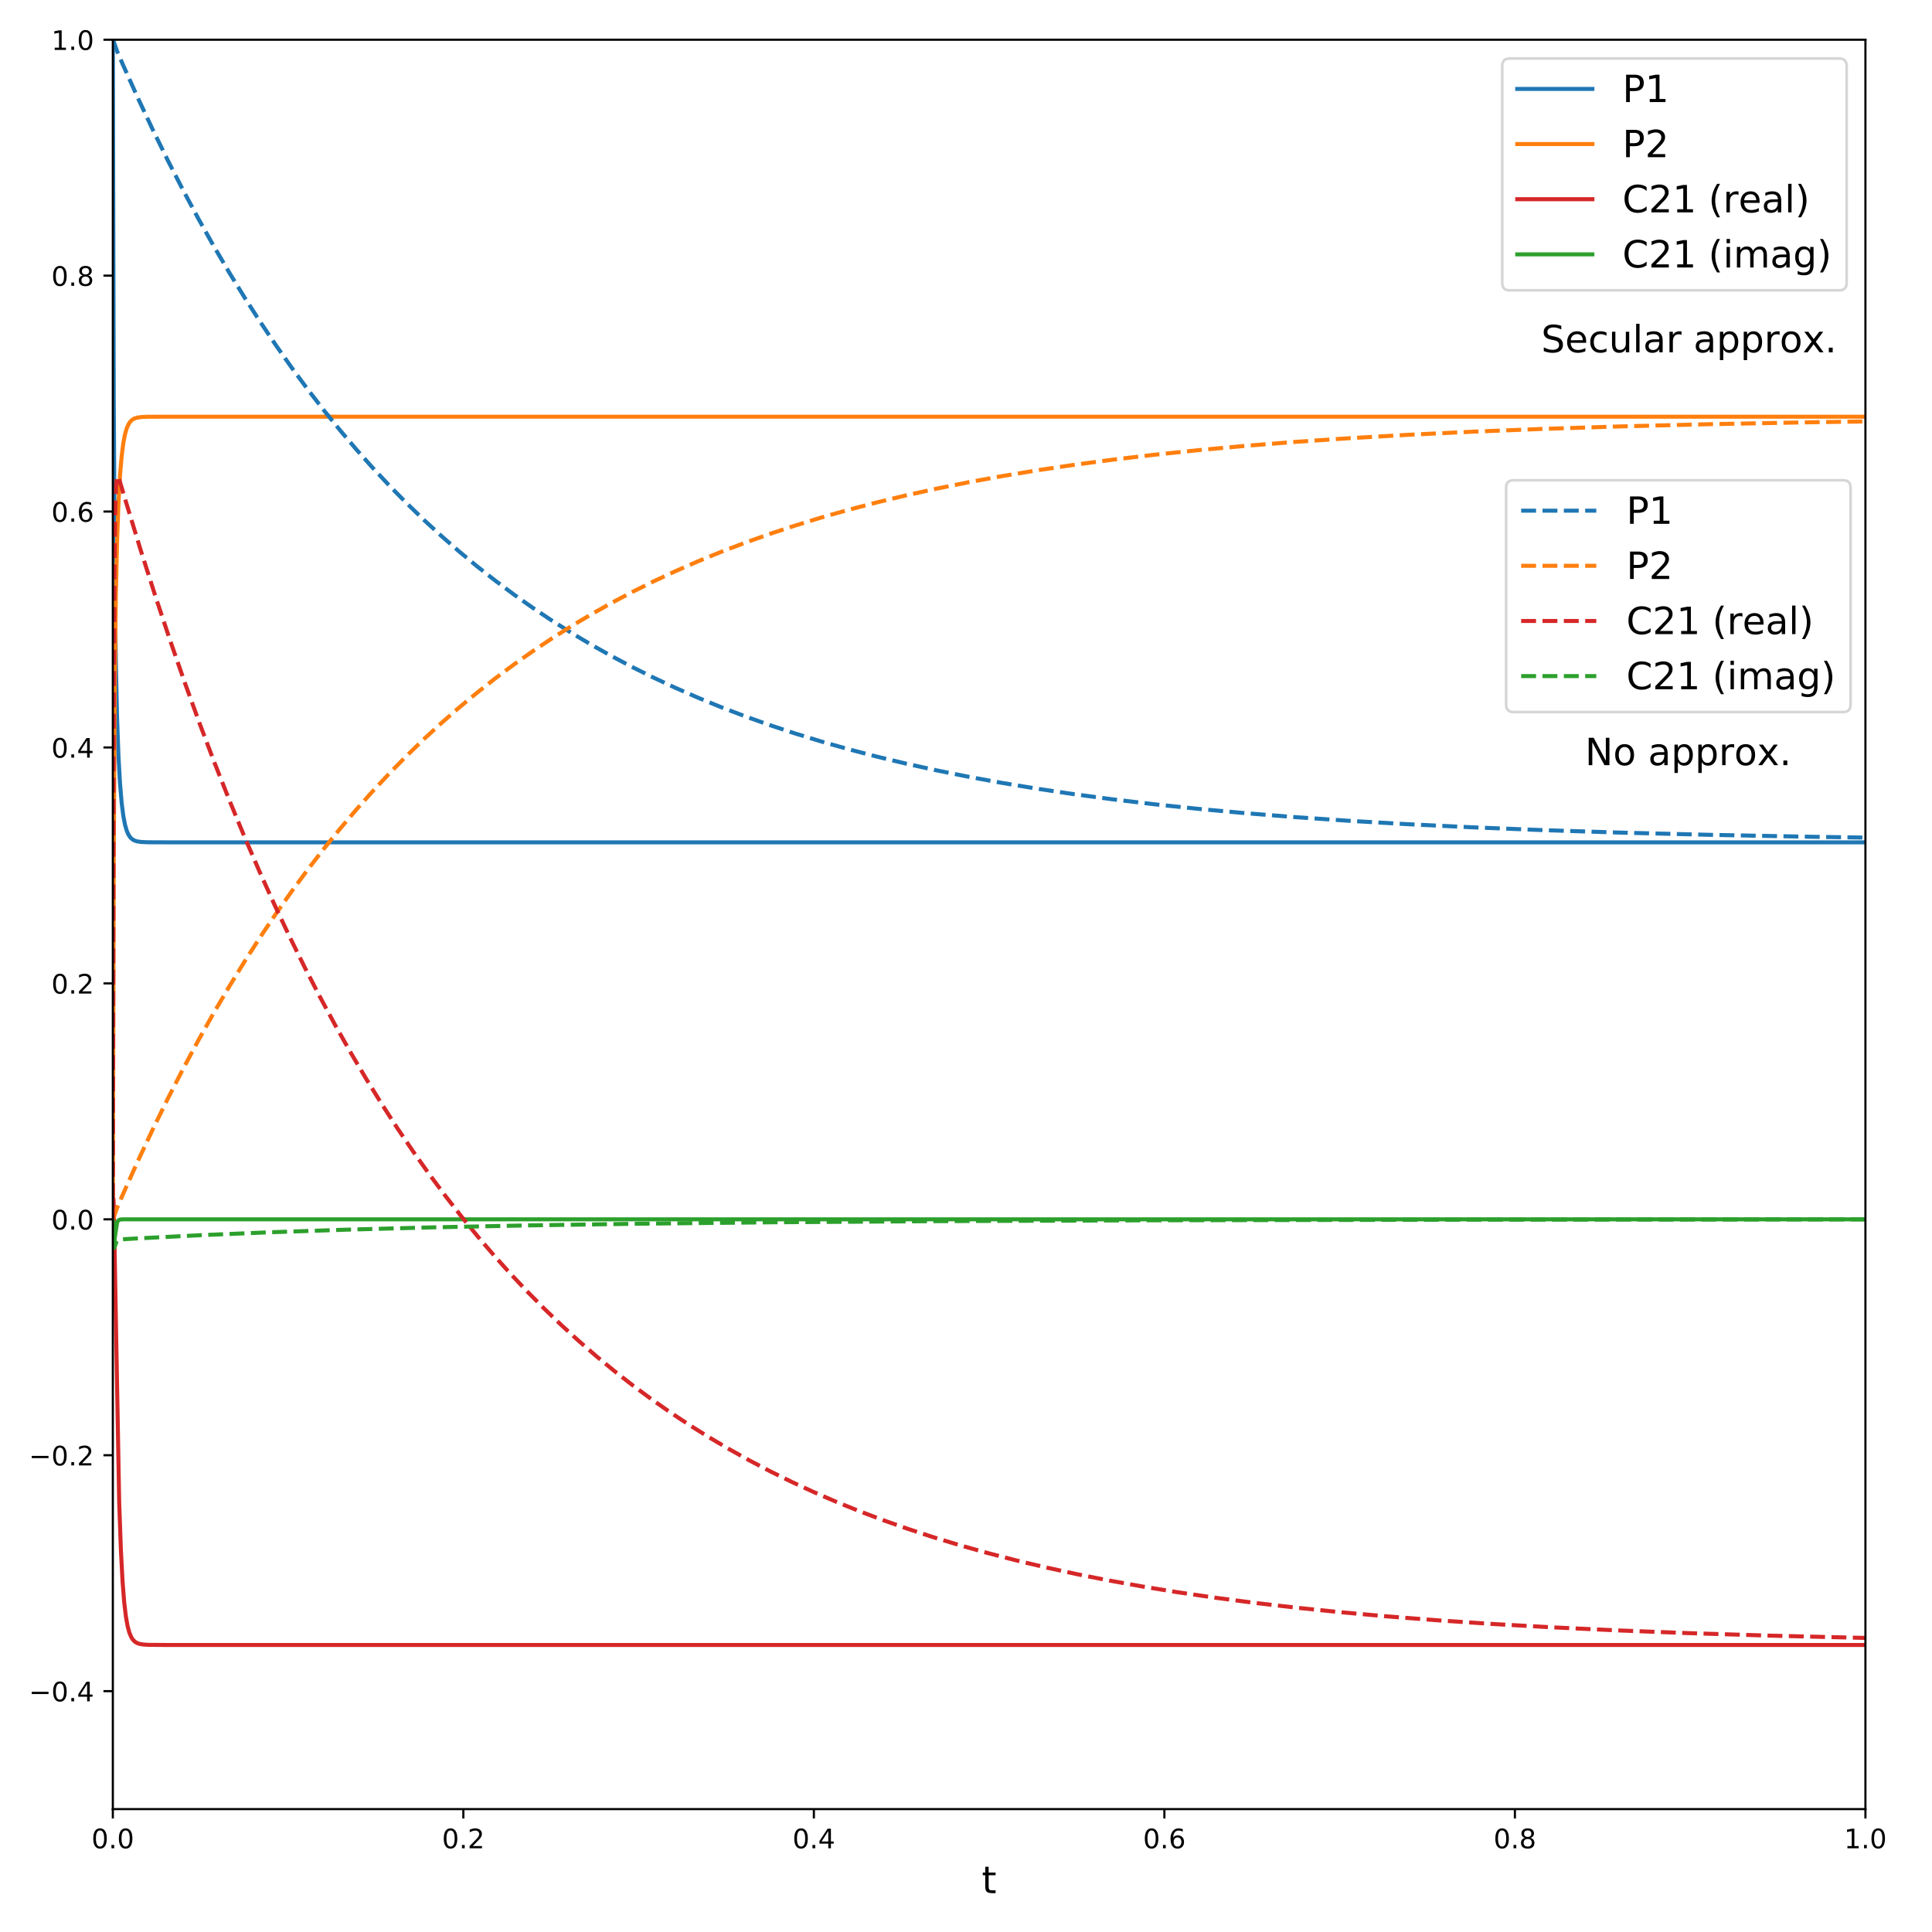 <?xml version="1.0" encoding="utf-8" standalone="no"?>
<!DOCTYPE svg PUBLIC "-//W3C//DTD SVG 1.1//EN"
  "http://www.w3.org/Graphics/SVG/1.1/DTD/svg11.dtd">
<!-- Created with matplotlib (https://matplotlib.org/) -->
<svg height="720pt" version="1.1" viewBox="0 0 720 720" width="720pt" xmlns="http://www.w3.org/2000/svg" xmlns:xlink="http://www.w3.org/1999/xlink">
 <defs>
  <style type="text/css">
*{stroke-linecap:butt;stroke-linejoin:round;}
  </style>
 </defs>
 <g id="figure_1">
  <g id="patch_1">
   <path d="M 0 720 
L 720 720 
L 720 0 
L 0 0 
z
" style="fill:#ffffff;"/>
  </g>
  <g id="axes_1">
   <g id="patch_2">
    <path d="M 42.05 674.2 
L 695.19 674.2 
L 695.19 14.8 
L 42.05 14.8 
z
" style="fill:#ffffff;"/>
   </g>
   <g id="matplotlib.axis_1">
    <g id="xtick_1">
     <g id="line2d_1">
      <defs>
       <path d="M 0 0 
L 0 3.5 
" id="m3b9a726910" style="stroke:#000000;stroke-width:0.8;"/>
      </defs>
      <g>
       <use style="stroke:#000000;stroke-width:0.8;" x="42.05" xlink:href="#m3b9a726910" y="674.2"/>
      </g>
     </g>
     <g id="text_1">
      <!-- 0.0 -->
      <defs>
       <path d="M 31.781 66.406 
Q 24.172 66.406 20.328 58.906 
Q 16.5 51.422 16.5 36.375 
Q 16.5 21.391 20.328 13.891 
Q 24.172 6.391 31.781 6.391 
Q 39.453 6.391 43.281 13.891 
Q 47.125 21.391 47.125 36.375 
Q 47.125 51.422 43.281 58.906 
Q 39.453 66.406 31.781 66.406 
z
M 31.781 74.219 
Q 44.047 74.219 50.516 64.516 
Q 56.984 54.828 56.984 36.375 
Q 56.984 17.969 50.516 8.266 
Q 44.047 -1.422 31.781 -1.422 
Q 19.531 -1.422 13.062 8.266 
Q 6.594 17.969 6.594 36.375 
Q 6.594 54.828 13.062 64.516 
Q 19.531 74.219 31.781 74.219 
z
" id="DejaVuSans-48"/>
       <path d="M 10.688 12.406 
L 21 12.406 
L 21 0 
L 10.688 0 
z
" id="DejaVuSans-46"/>
      </defs>
      <g transform="translate(34.098 688.798)scale(0.1 -0.1)">
       <use xlink:href="#DejaVuSans-48"/>
       <use x="63.623" xlink:href="#DejaVuSans-46"/>
       <use x="95.41" xlink:href="#DejaVuSans-48"/>
      </g>
     </g>
    </g>
    <g id="xtick_2">
     <g id="line2d_2">
      <g>
       <use style="stroke:#000000;stroke-width:0.8;" x="172.678" xlink:href="#m3b9a726910" y="674.2"/>
      </g>
     </g>
     <g id="text_2">
      <!-- 0.2 -->
      <defs>
       <path d="M 19.188 8.297 
L 53.609 8.297 
L 53.609 0 
L 7.328 0 
L 7.328 8.297 
Q 12.938 14.109 22.625 23.891 
Q 32.328 33.688 34.812 36.531 
Q 39.547 41.844 41.422 45.531 
Q 43.312 49.219 43.312 52.781 
Q 43.312 58.594 39.234 62.25 
Q 35.156 65.922 28.609 65.922 
Q 23.969 65.922 18.812 64.312 
Q 13.672 62.703 7.812 59.422 
L 7.812 69.391 
Q 13.766 71.781 18.938 73 
Q 24.125 74.219 28.422 74.219 
Q 39.75 74.219 46.484 68.547 
Q 53.219 62.891 53.219 53.422 
Q 53.219 48.922 51.531 44.891 
Q 49.859 40.875 45.406 35.406 
Q 44.188 33.984 37.641 27.219 
Q 31.109 20.453 19.188 8.297 
z
" id="DejaVuSans-50"/>
      </defs>
      <g transform="translate(164.726 688.798)scale(0.1 -0.1)">
       <use xlink:href="#DejaVuSans-48"/>
       <use x="63.623" xlink:href="#DejaVuSans-46"/>
       <use x="95.41" xlink:href="#DejaVuSans-50"/>
      </g>
     </g>
    </g>
    <g id="xtick_3">
     <g id="line2d_3">
      <g>
       <use style="stroke:#000000;stroke-width:0.8;" x="303.306" xlink:href="#m3b9a726910" y="674.2"/>
      </g>
     </g>
     <g id="text_3">
      <!-- 0.4 -->
      <defs>
       <path d="M 37.797 64.312 
L 12.891 25.391 
L 37.797 25.391 
z
M 35.203 72.906 
L 47.609 72.906 
L 47.609 25.391 
L 58.016 25.391 
L 58.016 17.188 
L 47.609 17.188 
L 47.609 0 
L 37.797 0 
L 37.797 17.188 
L 4.891 17.188 
L 4.891 26.703 
z
" id="DejaVuSans-52"/>
      </defs>
      <g transform="translate(295.354 688.798)scale(0.1 -0.1)">
       <use xlink:href="#DejaVuSans-48"/>
       <use x="63.623" xlink:href="#DejaVuSans-46"/>
       <use x="95.41" xlink:href="#DejaVuSans-52"/>
      </g>
     </g>
    </g>
    <g id="xtick_4">
     <g id="line2d_4">
      <g>
       <use style="stroke:#000000;stroke-width:0.8;" x="433.934" xlink:href="#m3b9a726910" y="674.2"/>
      </g>
     </g>
     <g id="text_4">
      <!-- 0.6 -->
      <defs>
       <path d="M 33.016 40.375 
Q 26.375 40.375 22.484 35.828 
Q 18.609 31.297 18.609 23.391 
Q 18.609 15.531 22.484 10.953 
Q 26.375 6.391 33.016 6.391 
Q 39.656 6.391 43.531 10.953 
Q 47.406 15.531 47.406 23.391 
Q 47.406 31.297 43.531 35.828 
Q 39.656 40.375 33.016 40.375 
z
M 52.594 71.297 
L 52.594 62.312 
Q 48.875 64.062 45.094 64.984 
Q 41.312 65.922 37.594 65.922 
Q 27.828 65.922 22.672 59.328 
Q 17.531 52.734 16.797 39.406 
Q 19.672 43.656 24.016 45.922 
Q 28.375 48.188 33.594 48.188 
Q 44.578 48.188 50.953 41.516 
Q 57.328 34.859 57.328 23.391 
Q 57.328 12.156 50.688 5.359 
Q 44.047 -1.422 33.016 -1.422 
Q 20.359 -1.422 13.672 8.266 
Q 6.984 17.969 6.984 36.375 
Q 6.984 53.656 15.188 63.938 
Q 23.391 74.219 37.203 74.219 
Q 40.922 74.219 44.703 73.484 
Q 48.484 72.75 52.594 71.297 
z
" id="DejaVuSans-54"/>
      </defs>
      <g transform="translate(425.982 688.798)scale(0.1 -0.1)">
       <use xlink:href="#DejaVuSans-48"/>
       <use x="63.623" xlink:href="#DejaVuSans-46"/>
       <use x="95.41" xlink:href="#DejaVuSans-54"/>
      </g>
     </g>
    </g>
    <g id="xtick_5">
     <g id="line2d_5">
      <g>
       <use style="stroke:#000000;stroke-width:0.8;" x="564.562" xlink:href="#m3b9a726910" y="674.2"/>
      </g>
     </g>
     <g id="text_5">
      <!-- 0.8 -->
      <defs>
       <path d="M 31.781 34.625 
Q 24.75 34.625 20.719 30.859 
Q 16.703 27.094 16.703 20.516 
Q 16.703 13.922 20.719 10.156 
Q 24.75 6.391 31.781 6.391 
Q 38.812 6.391 42.859 10.172 
Q 46.922 13.969 46.922 20.516 
Q 46.922 27.094 42.891 30.859 
Q 38.875 34.625 31.781 34.625 
z
M 21.922 38.812 
Q 15.578 40.375 12.031 44.719 
Q 8.5 49.078 8.5 55.328 
Q 8.5 64.062 14.719 69.141 
Q 20.953 74.219 31.781 74.219 
Q 42.672 74.219 48.875 69.141 
Q 55.078 64.062 55.078 55.328 
Q 55.078 49.078 51.531 44.719 
Q 48 40.375 41.703 38.812 
Q 48.828 37.156 52.797 32.312 
Q 56.781 27.484 56.781 20.516 
Q 56.781 9.906 50.312 4.234 
Q 43.844 -1.422 31.781 -1.422 
Q 19.734 -1.422 13.25 4.234 
Q 6.781 9.906 6.781 20.516 
Q 6.781 27.484 10.781 32.312 
Q 14.797 37.156 21.922 38.812 
z
M 18.312 54.391 
Q 18.312 48.734 21.844 45.562 
Q 25.391 42.391 31.781 42.391 
Q 38.141 42.391 41.719 45.562 
Q 45.312 48.734 45.312 54.391 
Q 45.312 60.062 41.719 63.234 
Q 38.141 66.406 31.781 66.406 
Q 25.391 66.406 21.844 63.234 
Q 18.312 60.062 18.312 54.391 
z
" id="DejaVuSans-56"/>
      </defs>
      <g transform="translate(556.61 688.798)scale(0.1 -0.1)">
       <use xlink:href="#DejaVuSans-48"/>
       <use x="63.623" xlink:href="#DejaVuSans-46"/>
       <use x="95.41" xlink:href="#DejaVuSans-56"/>
      </g>
     </g>
    </g>
    <g id="xtick_6">
     <g id="line2d_6">
      <g>
       <use style="stroke:#000000;stroke-width:0.8;" x="695.19" xlink:href="#m3b9a726910" y="674.2"/>
      </g>
     </g>
     <g id="text_6">
      <!-- 1.0 -->
      <defs>
       <path d="M 12.406 8.297 
L 28.516 8.297 
L 28.516 63.922 
L 10.984 60.406 
L 10.984 69.391 
L 28.422 72.906 
L 38.281 72.906 
L 38.281 8.297 
L 54.391 8.297 
L 54.391 0 
L 12.406 0 
z
" id="DejaVuSans-49"/>
      </defs>
      <g transform="translate(687.238 688.798)scale(0.1 -0.1)">
       <use xlink:href="#DejaVuSans-49"/>
       <use x="63.623" xlink:href="#DejaVuSans-46"/>
       <use x="95.41" xlink:href="#DejaVuSans-48"/>
      </g>
     </g>
    </g>
    <g id="text_7">
     <!-- t -->
     <defs>
      <path d="M 18.312 70.219 
L 18.312 54.688 
L 36.812 54.688 
L 36.812 47.703 
L 18.312 47.703 
L 18.312 18.016 
Q 18.312 11.328 20.141 9.422 
Q 21.969 7.516 27.594 7.516 
L 36.812 7.516 
L 36.812 0 
L 27.594 0 
Q 17.188 0 13.234 3.875 
Q 9.281 7.766 9.281 18.016 
L 9.281 47.703 
L 2.688 47.703 
L 2.688 54.688 
L 9.281 54.688 
L 9.281 70.219 
z
" id="DejaVuSans-116"/>
     </defs>
     <g transform="translate(365.876 705.516)scale(0.14 -0.14)">
      <use xlink:href="#DejaVuSans-116"/>
     </g>
    </g>
   </g>
   <g id="matplotlib.axis_2">
    <g id="ytick_1">
     <g id="line2d_7">
      <defs>
       <path d="M 0 0 
L -3.5 0 
" id="m6bd86d6440" style="stroke:#000000;stroke-width:0.8;"/>
      </defs>
      <g>
       <use style="stroke:#000000;stroke-width:0.8;" x="42.05" xlink:href="#m6bd86d6440" y="630.24"/>
      </g>
     </g>
     <g id="text_8">
      <!-- −0.4 -->
      <defs>
       <path d="M 10.594 35.5 
L 73.188 35.5 
L 73.188 27.203 
L 10.594 27.203 
z
" id="DejaVuSans-8722"/>
      </defs>
      <g transform="translate(10.767 634.039)scale(0.1 -0.1)">
       <use xlink:href="#DejaVuSans-8722"/>
       <use x="83.789" xlink:href="#DejaVuSans-48"/>
       <use x="147.412" xlink:href="#DejaVuSans-46"/>
       <use x="179.199" xlink:href="#DejaVuSans-52"/>
      </g>
     </g>
    </g>
    <g id="ytick_2">
     <g id="line2d_8">
      <g>
       <use style="stroke:#000000;stroke-width:0.8;" x="42.05" xlink:href="#m6bd86d6440" y="542.32"/>
      </g>
     </g>
     <g id="text_9">
      <!-- −0.2 -->
      <g transform="translate(10.767 546.119)scale(0.1 -0.1)">
       <use xlink:href="#DejaVuSans-8722"/>
       <use x="83.789" xlink:href="#DejaVuSans-48"/>
       <use x="147.412" xlink:href="#DejaVuSans-46"/>
       <use x="179.199" xlink:href="#DejaVuSans-50"/>
      </g>
     </g>
    </g>
    <g id="ytick_3">
     <g id="line2d_9">
      <g>
       <use style="stroke:#000000;stroke-width:0.8;" x="42.05" xlink:href="#m6bd86d6440" y="454.4"/>
      </g>
     </g>
     <g id="text_10">
      <!-- 0.0 -->
      <g transform="translate(19.147 458.199)scale(0.1 -0.1)">
       <use xlink:href="#DejaVuSans-48"/>
       <use x="63.623" xlink:href="#DejaVuSans-46"/>
       <use x="95.41" xlink:href="#DejaVuSans-48"/>
      </g>
     </g>
    </g>
    <g id="ytick_4">
     <g id="line2d_10">
      <g>
       <use style="stroke:#000000;stroke-width:0.8;" x="42.05" xlink:href="#m6bd86d6440" y="366.48"/>
      </g>
     </g>
     <g id="text_11">
      <!-- 0.2 -->
      <g transform="translate(19.147 370.279)scale(0.1 -0.1)">
       <use xlink:href="#DejaVuSans-48"/>
       <use x="63.623" xlink:href="#DejaVuSans-46"/>
       <use x="95.41" xlink:href="#DejaVuSans-50"/>
      </g>
     </g>
    </g>
    <g id="ytick_5">
     <g id="line2d_11">
      <g>
       <use style="stroke:#000000;stroke-width:0.8;" x="42.05" xlink:href="#m6bd86d6440" y="278.56"/>
      </g>
     </g>
     <g id="text_12">
      <!-- 0.4 -->
      <g transform="translate(19.147 282.359)scale(0.1 -0.1)">
       <use xlink:href="#DejaVuSans-48"/>
       <use x="63.623" xlink:href="#DejaVuSans-46"/>
       <use x="95.41" xlink:href="#DejaVuSans-52"/>
      </g>
     </g>
    </g>
    <g id="ytick_6">
     <g id="line2d_12">
      <g>
       <use style="stroke:#000000;stroke-width:0.8;" x="42.05" xlink:href="#m6bd86d6440" y="190.64"/>
      </g>
     </g>
     <g id="text_13">
      <!-- 0.6 -->
      <g transform="translate(19.147 194.439)scale(0.1 -0.1)">
       <use xlink:href="#DejaVuSans-48"/>
       <use x="63.623" xlink:href="#DejaVuSans-46"/>
       <use x="95.41" xlink:href="#DejaVuSans-54"/>
      </g>
     </g>
    </g>
    <g id="ytick_7">
     <g id="line2d_13">
      <g>
       <use style="stroke:#000000;stroke-width:0.8;" x="42.05" xlink:href="#m6bd86d6440" y="102.72"/>
      </g>
     </g>
     <g id="text_14">
      <!-- 0.8 -->
      <g transform="translate(19.147 106.519)scale(0.1 -0.1)">
       <use xlink:href="#DejaVuSans-48"/>
       <use x="63.623" xlink:href="#DejaVuSans-46"/>
       <use x="95.41" xlink:href="#DejaVuSans-56"/>
      </g>
     </g>
    </g>
    <g id="ytick_8">
     <g id="line2d_14">
      <g>
       <use style="stroke:#000000;stroke-width:0.8;" x="42.05" xlink:href="#m6bd86d6440" y="14.8"/>
      </g>
     </g>
     <g id="text_15">
      <!-- 1.0 -->
      <g transform="translate(19.147 18.599)scale(0.1 -0.1)">
       <use xlink:href="#DejaVuSans-49"/>
       <use x="63.623" xlink:href="#DejaVuSans-46"/>
       <use x="95.41" xlink:href="#DejaVuSans-48"/>
      </g>
     </g>
    </g>
   </g>
   <g id="line2d_15">
    <path clip-path="url(#pd4c032f480)" d="M 42.05 14.8 
L 42.396 148.499 
L 42.762 212.417 
L 43.16 246.271 
L 43.618 267.215 
L 44.147 281.738 
L 44.734 292.119 
L 45.348 299.294 
L 45.975 304.172 
L 46.602 307.419 
L 47.236 309.602 
L 47.883 311.076 
L 48.555 312.077 
L 49.28 312.765 
L 50.11 313.242 
L 51.142 313.57 
L 52.598 313.78 
L 55.126 313.888 
L 63.225 313.915 
L 695.19 313.915 
L 695.19 313.915 
" style="fill:none;stroke:#1f77b4;stroke-linecap:square;stroke-width:1.5;"/>
   </g>
   <g id="line2d_16">
    <path clip-path="url(#pd4c032f480)" d="M 42.05 454.4 
L 42.396 320.701 
L 42.762 256.783 
L 43.16 222.929 
L 43.618 201.985 
L 44.147 187.462 
L 44.734 177.081 
L 45.348 169.906 
L 45.975 165.028 
L 46.602 161.781 
L 47.236 159.598 
L 47.883 158.124 
L 48.555 157.123 
L 49.28 156.435 
L 50.11 155.958 
L 51.142 155.63 
L 52.598 155.42 
L 55.126 155.312 
L 63.225 155.285 
L 695.19 155.285 
L 695.19 155.285 
" style="fill:none;stroke:#ff7f0e;stroke-linecap:square;stroke-width:1.5;"/>
   </g>
   <g id="line2d_17">
    <path clip-path="url(#pd4c032f480)" d="M 42.05 454.4 
L 42.252 446.759 
L 42.285 446.909 
L 42.383 448.932 
L 42.605 459.354 
L 44.414 559.658 
L 45.048 577.55 
L 45.675 589.368 
L 46.302 597.253 
L 46.929 602.511 
L 47.556 606.017 
L 48.19 608.374 
L 48.836 609.964 
L 49.502 611.037 
L 50.214 611.772 
L 51.018 612.281 
L 52.004 612.634 
L 53.356 612.864 
L 55.59 612.991 
L 61.533 613.029 
L 269.552 613.029 
L 695.19 613.029 
L 695.19 613.029 
" style="fill:none;stroke:#d62728;stroke-linecap:square;stroke-width:1.5;"/>
   </g>
   <g id="line2d_18">
    <path clip-path="url(#pd4c032f480)" d="M 42.05 454.4 
L 42.285 462.636 
L 42.409 463.307 
L 42.448 463.256 
L 42.573 462.614 
L 43.637 455.647 
L 44.016 454.926 
L 44.427 454.596 
L 44.996 454.447 
L 46.308 454.401 
L 74.883 454.4 
L 695.19 454.4 
L 695.19 454.4 
" style="fill:none;stroke:#2ca02c;stroke-linecap:square;stroke-width:1.5;"/>
   </g>
   <g id="line2d_19">
    <path clip-path="url(#pd4c032f480)" d="M 42.05 14.8 
L 42.168 14.917 
L 42.435 15.642 
L 43.591 18.966 
L 45.688 23.838 
L 51.266 36.263 
L 56.889 48.251 
L 62.532 59.76 
L 68.202 70.821 
L 73.897 81.448 
L 79.625 91.667 
L 85.379 101.481 
L 91.166 110.913 
L 96.992 119.987 
L 102.857 128.711 
L 108.768 137.107 
L 114.725 145.182 
L 120.727 152.947 
L 126.782 160.417 
L 132.895 167.608 
L 139.074 174.534 
L 145.318 181.2 
L 151.634 187.618 
L 158.028 193.8 
L 164.507 199.755 
L 171.078 205.493 
L 177.746 211.022 
L 184.519 216.348 
L 191.404 221.48 
L 198.412 226.427 
L 205.551 231.194 
L 212.833 235.789 
L 220.266 240.216 
L 227.862 244.482 
L 235.634 248.591 
L 243.596 252.548 
L 251.76 256.356 
L 260.147 260.023 
L 268.768 263.549 
L 277.644 266.938 
L 286.801 270.196 
L 296.259 273.323 
L 306.043 276.324 
L 316.179 279.199 
L 326.701 281.95 
L 337.642 284.58 
L 349.045 287.092 
L 360.952 289.485 
L 373.414 291.761 
L 386.49 293.922 
L 400.245 295.968 
L 414.764 297.901 
L 430.133 299.72 
L 446.468 301.428 
L 463.894 303.024 
L 482.573 304.509 
L 502.703 305.884 
L 524.525 307.148 
L 548.351 308.302 
L 574.588 309.347 
L 603.77 310.282 
L 636.643 311.108 
L 674.263 311.825 
L 695.19 312.142 
L 695.19 312.142 
" style="fill:none;stroke:#1f77b4;stroke-dasharray:5.55,2.4;stroke-dashoffset:0;stroke-width:1.5;"/>
   </g>
   <g id="line2d_20">
    <path clip-path="url(#pd4c032f480)" d="M 42.05 454.4 
L 42.168 454.283 
L 42.435 453.558 
L 43.591 450.234 
L 45.688 445.362 
L 51.266 432.937 
L 56.889 420.949 
L 62.532 409.44 
L 68.202 398.379 
L 73.897 387.752 
L 79.625 377.533 
L 85.379 367.719 
L 91.166 358.287 
L 96.992 349.213 
L 102.857 340.489 
L 108.768 332.093 
L 114.725 324.018 
L 120.727 316.253 
L 126.782 308.783 
L 132.895 301.592 
L 139.074 294.666 
L 145.318 288 
L 151.634 281.582 
L 158.028 275.4 
L 164.507 269.445 
L 171.078 263.707 
L 177.746 258.178 
L 184.519 252.852 
L 191.404 247.72 
L 198.412 242.773 
L 205.551 238.006 
L 212.833 233.411 
L 220.266 228.984 
L 227.862 224.718 
L 235.634 220.609 
L 243.596 216.652 
L 251.76 212.844 
L 260.147 209.177 
L 268.768 205.651 
L 277.644 202.262 
L 286.801 199.004 
L 296.259 195.877 
L 306.043 192.876 
L 316.179 190.001 
L 326.701 187.25 
L 337.642 184.62 
L 349.045 182.108 
L 360.952 179.715 
L 373.414 177.439 
L 386.49 175.278 
L 400.245 173.232 
L 414.764 171.299 
L 430.133 169.48 
L 446.468 167.772 
L 463.894 166.176 
L 482.573 164.691 
L 502.703 163.316 
L 524.525 162.052 
L 548.351 160.898 
L 574.588 159.853 
L 603.77 158.918 
L 636.643 158.092 
L 674.263 157.375 
L 695.19 157.058 
L 695.19 157.058 
" style="fill:none;stroke:#ff7f0e;stroke-dasharray:5.55,2.4;stroke-dashoffset:0;stroke-width:1.5;"/>
   </g>
   <g id="line2d_21">
    <path clip-path="url(#pd4c032f480)" d="M 42.05 454.4 
L 42.364 278.368 
L 42.67 213.228 
L 42.977 188.945 
L 43.271 180.59 
L 43.546 178.014 
L 43.768 177.507 
L 43.918 177.557 
L 44.147 177.953 
L 44.643 179.37 
L 47.001 187.258 
L 52.474 205.161 
L 57.96 222.351 
L 63.46 238.855 
L 68.966 254.68 
L 74.485 269.87 
L 80.024 284.468 
L 85.575 298.477 
L 91.14 311.919 
L 96.724 324.831 
L 102.328 337.232 
L 107.952 349.14 
L 113.601 360.586 
L 119.277 371.584 
L 124.979 382.151 
L 130.707 392.3 
L 136.468 402.058 
L 142.261 411.436 
L 148.094 420.456 
L 153.966 429.129 
L 159.883 437.475 
L 165.846 445.502 
L 171.855 453.219 
L 177.923 460.651 
L 184.049 467.805 
L 190.234 474.686 
L 196.491 481.316 
L 202.82 487.698 
L 209.228 493.845 
L 215.72 499.766 
L 222.304 505.47 
L 228.985 510.965 
L 235.778 516.264 
L 242.682 521.367 
L 249.709 526.286 
L 256.868 531.025 
L 264.17 535.593 
L 271.629 539.996 
L 279.251 544.237 
L 287.049 548.321 
L 295.037 552.253 
L 303.234 556.04 
L 311.653 559.684 
L 320.314 563.19 
L 329.236 566.56 
L 338.438 569.798 
L 347.942 572.905 
L 357.778 575.886 
L 367.973 578.743 
L 378.554 581.475 
L 389.566 584.088 
L 401.042 586.58 
L 413.027 588.955 
L 425.58 591.214 
L 438.754 593.357 
L 452.62 595.385 
L 467.264 597.301 
L 482.776 599.104 
L 499.268 600.794 
L 516.876 602.374 
L 535.765 603.842 
L 556.136 605.199 
L 578.245 606.447 
L 602.411 607.584 
L 629.06 608.612 
L 658.758 609.53 
L 692.284 610.34 
L 695.19 610.4 
L 695.19 610.4 
" style="fill:none;stroke:#d62728;stroke-dasharray:5.55,2.4;stroke-dashoffset:0;stroke-width:1.5;"/>
   </g>
   <g id="line2d_22">
    <path clip-path="url(#pd4c032f480)" d="M 42.05 454.4 
L 42.298 463.525 
L 42.507 465.025 
L 42.579 465.032 
L 42.612 464.991 
L 42.801 464.465 
L 43.428 462.694 
L 43.833 462.216 
L 44.323 461.991 
L 45.231 461.868 
L 51.521 461.502 
L 74.759 460.318 
L 100.29 459.243 
L 128.604 458.278 
L 160.379 457.422 
L 196.57 456.675 
L 238.58 456.036 
L 288.61 455.505 
L 350.365 455.08 
L 430.832 454.762 
L 545.614 454.547 
L 695.19 454.445 
L 695.19 454.445 
" style="fill:none;stroke:#2ca02c;stroke-dasharray:5.55,2.4;stroke-dashoffset:0;stroke-width:1.5;"/>
   </g>
   <g id="patch_3">
    <path d="M 42.05 674.2 
L 42.05 14.8 
" style="fill:none;stroke:#000000;stroke-linecap:square;stroke-linejoin:miter;stroke-width:0.8;"/>
   </g>
   <g id="patch_4">
    <path d="M 695.19 674.2 
L 695.19 14.8 
" style="fill:none;stroke:#000000;stroke-linecap:square;stroke-linejoin:miter;stroke-width:0.8;"/>
   </g>
   <g id="patch_5">
    <path d="M 42.05 674.2 
L 695.19 674.2 
" style="fill:none;stroke:#000000;stroke-linecap:square;stroke-linejoin:miter;stroke-width:0.8;"/>
   </g>
   <g id="patch_6">
    <path d="M 42.05 14.8 
L 695.19 14.8 
" style="fill:none;stroke:#000000;stroke-linecap:square;stroke-linejoin:miter;stroke-width:0.8;"/>
   </g>
   <g id="text_16">
    <!-- Secular approx. -->
    <defs>
     <path d="M 53.516 70.516 
L 53.516 60.891 
Q 47.906 63.578 42.922 64.891 
Q 37.938 66.219 33.297 66.219 
Q 25.25 66.219 20.875 63.094 
Q 16.5 59.969 16.5 54.203 
Q 16.5 49.359 19.406 46.891 
Q 22.312 44.438 30.422 42.922 
L 36.375 41.703 
Q 47.406 39.594 52.656 34.297 
Q 57.906 29 57.906 20.125 
Q 57.906 9.516 50.797 4.047 
Q 43.703 -1.422 29.984 -1.422 
Q 24.812 -1.422 18.969 -0.25 
Q 13.141 0.922 6.891 3.219 
L 6.891 13.375 
Q 12.891 10.016 18.656 8.297 
Q 24.422 6.594 29.984 6.594 
Q 38.422 6.594 43.016 9.906 
Q 47.609 13.234 47.609 19.391 
Q 47.609 24.75 44.312 27.781 
Q 41.016 30.812 33.5 32.328 
L 27.484 33.5 
Q 16.453 35.688 11.516 40.375 
Q 6.594 45.062 6.594 53.422 
Q 6.594 63.094 13.406 68.656 
Q 20.219 74.219 32.172 74.219 
Q 37.312 74.219 42.625 73.281 
Q 47.953 72.359 53.516 70.516 
z
" id="DejaVuSans-83"/>
     <path d="M 56.203 29.594 
L 56.203 25.203 
L 14.891 25.203 
Q 15.484 15.922 20.484 11.062 
Q 25.484 6.203 34.422 6.203 
Q 39.594 6.203 44.453 7.469 
Q 49.312 8.734 54.109 11.281 
L 54.109 2.781 
Q 49.266 0.734 44.188 -0.344 
Q 39.109 -1.422 33.891 -1.422 
Q 20.797 -1.422 13.156 6.188 
Q 5.516 13.812 5.516 26.812 
Q 5.516 40.234 12.766 48.109 
Q 20.016 56 32.328 56 
Q 43.359 56 49.781 48.891 
Q 56.203 41.797 56.203 29.594 
z
M 47.219 32.234 
Q 47.125 39.594 43.094 43.984 
Q 39.062 48.391 32.422 48.391 
Q 24.906 48.391 20.391 44.141 
Q 15.875 39.891 15.188 32.172 
z
" id="DejaVuSans-101"/>
     <path d="M 48.781 52.594 
L 48.781 44.188 
Q 44.969 46.297 41.141 47.344 
Q 37.312 48.391 33.406 48.391 
Q 24.656 48.391 19.812 42.844 
Q 14.984 37.312 14.984 27.297 
Q 14.984 17.281 19.812 11.734 
Q 24.656 6.203 33.406 6.203 
Q 37.312 6.203 41.141 7.25 
Q 44.969 8.297 48.781 10.406 
L 48.781 2.094 
Q 45.016 0.344 40.984 -0.531 
Q 36.969 -1.422 32.422 -1.422 
Q 20.062 -1.422 12.781 6.344 
Q 5.516 14.109 5.516 27.297 
Q 5.516 40.672 12.859 48.328 
Q 20.219 56 33.016 56 
Q 37.156 56 41.109 55.141 
Q 45.062 54.297 48.781 52.594 
z
" id="DejaVuSans-99"/>
     <path d="M 8.5 21.578 
L 8.5 54.688 
L 17.484 54.688 
L 17.484 21.922 
Q 17.484 14.156 20.5 10.266 
Q 23.531 6.391 29.594 6.391 
Q 36.859 6.391 41.078 11.031 
Q 45.312 15.672 45.312 23.688 
L 45.312 54.688 
L 54.297 54.688 
L 54.297 0 
L 45.312 0 
L 45.312 8.406 
Q 42.047 3.422 37.719 1 
Q 33.406 -1.422 27.688 -1.422 
Q 18.266 -1.422 13.375 4.438 
Q 8.5 10.297 8.5 21.578 
z
M 31.109 56 
z
" id="DejaVuSans-117"/>
     <path d="M 9.422 75.984 
L 18.406 75.984 
L 18.406 0 
L 9.422 0 
z
" id="DejaVuSans-108"/>
     <path d="M 34.281 27.484 
Q 23.391 27.484 19.188 25 
Q 14.984 22.516 14.984 16.5 
Q 14.984 11.719 18.141 8.906 
Q 21.297 6.109 26.703 6.109 
Q 34.188 6.109 38.703 11.406 
Q 43.219 16.703 43.219 25.484 
L 43.219 27.484 
z
M 52.203 31.203 
L 52.203 0 
L 43.219 0 
L 43.219 8.297 
Q 40.141 3.328 35.547 0.953 
Q 30.953 -1.422 24.312 -1.422 
Q 15.922 -1.422 10.953 3.297 
Q 6 8.016 6 15.922 
Q 6 25.141 12.172 29.828 
Q 18.359 34.516 30.609 34.516 
L 43.219 34.516 
L 43.219 35.406 
Q 43.219 41.609 39.141 45 
Q 35.062 48.391 27.688 48.391 
Q 23 48.391 18.547 47.266 
Q 14.109 46.141 10.016 43.891 
L 10.016 52.203 
Q 14.938 54.109 19.578 55.047 
Q 24.219 56 28.609 56 
Q 40.484 56 46.344 49.844 
Q 52.203 43.703 52.203 31.203 
z
" id="DejaVuSans-97"/>
     <path d="M 41.109 46.297 
Q 39.594 47.172 37.812 47.578 
Q 36.031 48 33.891 48 
Q 26.266 48 22.188 43.047 
Q 18.109 38.094 18.109 28.812 
L 18.109 0 
L 9.078 0 
L 9.078 54.688 
L 18.109 54.688 
L 18.109 46.188 
Q 20.953 51.172 25.484 53.578 
Q 30.031 56 36.531 56 
Q 37.453 56 38.578 55.875 
Q 39.703 55.766 41.062 55.516 
z
" id="DejaVuSans-114"/>
     <path id="DejaVuSans-32"/>
     <path d="M 18.109 8.203 
L 18.109 -20.797 
L 9.078 -20.797 
L 9.078 54.688 
L 18.109 54.688 
L 18.109 46.391 
Q 20.953 51.266 25.266 53.625 
Q 29.594 56 35.594 56 
Q 45.562 56 51.781 48.094 
Q 58.016 40.188 58.016 27.297 
Q 58.016 14.406 51.781 6.484 
Q 45.562 -1.422 35.594 -1.422 
Q 29.594 -1.422 25.266 0.953 
Q 20.953 3.328 18.109 8.203 
z
M 48.688 27.297 
Q 48.688 37.203 44.609 42.844 
Q 40.531 48.484 33.406 48.484 
Q 26.266 48.484 22.188 42.844 
Q 18.109 37.203 18.109 27.297 
Q 18.109 17.391 22.188 11.75 
Q 26.266 6.109 33.406 6.109 
Q 40.531 6.109 44.609 11.75 
Q 48.688 17.391 48.688 27.297 
z
" id="DejaVuSans-112"/>
     <path d="M 30.609 48.391 
Q 23.391 48.391 19.188 42.75 
Q 14.984 37.109 14.984 27.297 
Q 14.984 17.484 19.156 11.844 
Q 23.344 6.203 30.609 6.203 
Q 37.797 6.203 41.984 11.859 
Q 46.188 17.531 46.188 27.297 
Q 46.188 37.016 41.984 42.703 
Q 37.797 48.391 30.609 48.391 
z
M 30.609 56 
Q 42.328 56 49.016 48.375 
Q 55.719 40.766 55.719 27.297 
Q 55.719 13.875 49.016 6.219 
Q 42.328 -1.422 30.609 -1.422 
Q 18.844 -1.422 12.172 6.219 
Q 5.516 13.875 5.516 27.297 
Q 5.516 40.766 12.172 48.375 
Q 18.844 56 30.609 56 
z
" id="DejaVuSans-111"/>
     <path d="M 54.891 54.688 
L 35.109 28.078 
L 55.906 0 
L 45.312 0 
L 29.391 21.484 
L 13.484 0 
L 2.875 0 
L 24.125 28.609 
L 4.688 54.688 
L 15.281 54.688 
L 29.781 35.203 
L 44.281 54.688 
z
" id="DejaVuSans-120"/>
    </defs>
    <g transform="translate(574.359 131.294)scale(0.14 -0.14)">
     <use xlink:href="#DejaVuSans-83"/>
     <use x="63.477" xlink:href="#DejaVuSans-101"/>
     <use x="125" xlink:href="#DejaVuSans-99"/>
     <use x="179.98" xlink:href="#DejaVuSans-117"/>
     <use x="243.359" xlink:href="#DejaVuSans-108"/>
     <use x="271.143" xlink:href="#DejaVuSans-97"/>
     <use x="332.422" xlink:href="#DejaVuSans-114"/>
     <use x="373.535" xlink:href="#DejaVuSans-32"/>
     <use x="405.322" xlink:href="#DejaVuSans-97"/>
     <use x="466.602" xlink:href="#DejaVuSans-112"/>
     <use x="530.078" xlink:href="#DejaVuSans-112"/>
     <use x="593.555" xlink:href="#DejaVuSans-114"/>
     <use x="634.637" xlink:href="#DejaVuSans-111"/>
     <use x="695.771" xlink:href="#DejaVuSans-120"/>
     <use x="754.951" xlink:href="#DejaVuSans-46"/>
    </g>
   </g>
   <g id="text_17">
    <!-- No approx. -->
    <defs>
     <path d="M 9.812 72.906 
L 23.094 72.906 
L 55.422 11.922 
L 55.422 72.906 
L 64.984 72.906 
L 64.984 0 
L 51.703 0 
L 19.391 60.984 
L 19.391 0 
L 9.812 0 
z
" id="DejaVuSans-78"/>
    </defs>
    <g transform="translate(590.688 285.154)scale(0.14 -0.14)">
     <use xlink:href="#DejaVuSans-78"/>
     <use x="74.805" xlink:href="#DejaVuSans-111"/>
     <use x="135.986" xlink:href="#DejaVuSans-32"/>
     <use x="167.773" xlink:href="#DejaVuSans-97"/>
     <use x="229.053" xlink:href="#DejaVuSans-112"/>
     <use x="292.529" xlink:href="#DejaVuSans-112"/>
     <use x="356.006" xlink:href="#DejaVuSans-114"/>
     <use x="397.088" xlink:href="#DejaVuSans-111"/>
     <use x="458.223" xlink:href="#DejaVuSans-120"/>
     <use x="517.402" xlink:href="#DejaVuSans-46"/>
    </g>
   </g>
   <g id="legend_1">
    <g id="patch_7">
     <path d="M 562.632 108.198 
L 685.39 108.198 
Q 688.19 108.198 688.19 105.397 
L 688.19 24.6 
Q 688.19 21.8 685.39 21.8 
L 562.632 21.8 
Q 559.832 21.8 559.832 24.6 
L 559.832 105.397 
Q 559.832 108.198 562.632 108.198 
z
" style="fill:#ffffff;opacity:0.8;stroke:#cccccc;stroke-linejoin:miter;"/>
    </g>
    <g id="line2d_23">
     <path d="M 565.432 33.138 
L 593.432 33.138 
" style="fill:none;stroke:#1f77b4;stroke-linecap:square;stroke-width:1.5;"/>
    </g>
    <g id="line2d_24"/>
    <g id="text_18">
     <!-- P1 -->
     <defs>
      <path d="M 19.672 64.797 
L 19.672 37.406 
L 32.078 37.406 
Q 38.969 37.406 42.719 40.969 
Q 46.484 44.531 46.484 51.125 
Q 46.484 57.672 42.719 61.234 
Q 38.969 64.797 32.078 64.797 
z
M 9.812 72.906 
L 32.078 72.906 
Q 44.344 72.906 50.609 67.359 
Q 56.891 61.812 56.891 51.125 
Q 56.891 40.328 50.609 34.812 
Q 44.344 29.297 32.078 29.297 
L 19.672 29.297 
L 19.672 0 
L 9.812 0 
z
" id="DejaVuSans-80"/>
     </defs>
     <g transform="translate(604.632 38.038)scale(0.14 -0.14)">
      <use xlink:href="#DejaVuSans-80"/>
      <use x="60.303" xlink:href="#DejaVuSans-49"/>
     </g>
    </g>
    <g id="line2d_25">
     <path d="M 565.432 53.687 
L 593.432 53.687 
" style="fill:none;stroke:#ff7f0e;stroke-linecap:square;stroke-width:1.5;"/>
    </g>
    <g id="line2d_26"/>
    <g id="text_19">
     <!-- P2 -->
     <g transform="translate(604.632 58.587)scale(0.14 -0.14)">
      <use xlink:href="#DejaVuSans-80"/>
      <use x="60.303" xlink:href="#DejaVuSans-50"/>
     </g>
    </g>
    <g id="line2d_27">
     <path d="M 565.432 74.237 
L 593.432 74.237 
" style="fill:none;stroke:#d62728;stroke-linecap:square;stroke-width:1.5;"/>
    </g>
    <g id="line2d_28"/>
    <g id="text_20">
     <!-- C21 (real) -->
     <defs>
      <path d="M 64.406 67.281 
L 64.406 56.891 
Q 59.422 61.531 53.781 63.812 
Q 48.141 66.109 41.797 66.109 
Q 29.297 66.109 22.656 58.469 
Q 16.016 50.828 16.016 36.375 
Q 16.016 21.969 22.656 14.328 
Q 29.297 6.688 41.797 6.688 
Q 48.141 6.688 53.781 8.984 
Q 59.422 11.281 64.406 15.922 
L 64.406 5.609 
Q 59.234 2.094 53.438 0.328 
Q 47.656 -1.422 41.219 -1.422 
Q 24.656 -1.422 15.125 8.703 
Q 5.609 18.844 5.609 36.375 
Q 5.609 53.953 15.125 64.078 
Q 24.656 74.219 41.219 74.219 
Q 47.75 74.219 53.531 72.484 
Q 59.328 70.75 64.406 67.281 
z
" id="DejaVuSans-67"/>
      <path d="M 31 75.875 
Q 24.469 64.656 21.281 53.656 
Q 18.109 42.672 18.109 31.391 
Q 18.109 20.125 21.312 9.062 
Q 24.516 -2 31 -13.188 
L 23.188 -13.188 
Q 15.875 -1.703 12.234 9.375 
Q 8.594 20.453 8.594 31.391 
Q 8.594 42.281 12.203 53.312 
Q 15.828 64.359 23.188 75.875 
z
" id="DejaVuSans-40"/>
      <path d="M 8.016 75.875 
L 15.828 75.875 
Q 23.141 64.359 26.781 53.312 
Q 30.422 42.281 30.422 31.391 
Q 30.422 20.453 26.781 9.375 
Q 23.141 -1.703 15.828 -13.188 
L 8.016 -13.188 
Q 14.5 -2 17.703 9.062 
Q 20.906 20.125 20.906 31.391 
Q 20.906 42.672 17.703 53.656 
Q 14.5 64.656 8.016 75.875 
z
" id="DejaVuSans-41"/>
     </defs>
     <g transform="translate(604.632 79.137)scale(0.14 -0.14)">
      <use xlink:href="#DejaVuSans-67"/>
      <use x="69.824" xlink:href="#DejaVuSans-50"/>
      <use x="133.447" xlink:href="#DejaVuSans-49"/>
      <use x="197.07" xlink:href="#DejaVuSans-32"/>
      <use x="228.857" xlink:href="#DejaVuSans-40"/>
      <use x="267.871" xlink:href="#DejaVuSans-114"/>
      <use x="308.953" xlink:href="#DejaVuSans-101"/>
      <use x="370.477" xlink:href="#DejaVuSans-97"/>
      <use x="431.756" xlink:href="#DejaVuSans-108"/>
      <use x="459.539" xlink:href="#DejaVuSans-41"/>
     </g>
    </g>
    <g id="line2d_29">
     <path d="M 565.432 94.786 
L 593.432 94.786 
" style="fill:none;stroke:#2ca02c;stroke-linecap:square;stroke-width:1.5;"/>
    </g>
    <g id="line2d_30"/>
    <g id="text_21">
     <!-- C21 (imag) -->
     <defs>
      <path d="M 9.422 54.688 
L 18.406 54.688 
L 18.406 0 
L 9.422 0 
z
M 9.422 75.984 
L 18.406 75.984 
L 18.406 64.594 
L 9.422 64.594 
z
" id="DejaVuSans-105"/>
      <path d="M 52 44.188 
Q 55.375 50.25 60.062 53.125 
Q 64.75 56 71.094 56 
Q 79.641 56 84.281 50.016 
Q 88.922 44.047 88.922 33.016 
L 88.922 0 
L 79.891 0 
L 79.891 32.719 
Q 79.891 40.578 77.094 44.375 
Q 74.312 48.188 68.609 48.188 
Q 61.625 48.188 57.562 43.547 
Q 53.516 38.922 53.516 30.906 
L 53.516 0 
L 44.484 0 
L 44.484 32.719 
Q 44.484 40.625 41.703 44.406 
Q 38.922 48.188 33.109 48.188 
Q 26.219 48.188 22.156 43.531 
Q 18.109 38.875 18.109 30.906 
L 18.109 0 
L 9.078 0 
L 9.078 54.688 
L 18.109 54.688 
L 18.109 46.188 
Q 21.188 51.219 25.484 53.609 
Q 29.781 56 35.688 56 
Q 41.656 56 45.828 52.969 
Q 50 49.953 52 44.188 
z
" id="DejaVuSans-109"/>
      <path d="M 45.406 27.984 
Q 45.406 37.75 41.375 43.109 
Q 37.359 48.484 30.078 48.484 
Q 22.859 48.484 18.828 43.109 
Q 14.797 37.75 14.797 27.984 
Q 14.797 18.266 18.828 12.891 
Q 22.859 7.516 30.078 7.516 
Q 37.359 7.516 41.375 12.891 
Q 45.406 18.266 45.406 27.984 
z
M 54.391 6.781 
Q 54.391 -7.172 48.188 -13.984 
Q 42 -20.797 29.203 -20.797 
Q 24.469 -20.797 20.266 -20.094 
Q 16.062 -19.391 12.109 -17.922 
L 12.109 -9.188 
Q 16.062 -11.328 19.922 -12.344 
Q 23.781 -13.375 27.781 -13.375 
Q 36.625 -13.375 41.016 -8.766 
Q 45.406 -4.156 45.406 5.172 
L 45.406 9.625 
Q 42.625 4.781 38.281 2.391 
Q 33.938 0 27.875 0 
Q 17.828 0 11.672 7.656 
Q 5.516 15.328 5.516 27.984 
Q 5.516 40.672 11.672 48.328 
Q 17.828 56 27.875 56 
Q 33.938 56 38.281 53.609 
Q 42.625 51.219 45.406 46.391 
L 45.406 54.688 
L 54.391 54.688 
z
" id="DejaVuSans-103"/>
     </defs>
     <g transform="translate(604.632 99.686)scale(0.14 -0.14)">
      <use xlink:href="#DejaVuSans-67"/>
      <use x="69.824" xlink:href="#DejaVuSans-50"/>
      <use x="133.447" xlink:href="#DejaVuSans-49"/>
      <use x="197.07" xlink:href="#DejaVuSans-32"/>
      <use x="228.857" xlink:href="#DejaVuSans-40"/>
      <use x="267.871" xlink:href="#DejaVuSans-105"/>
      <use x="295.654" xlink:href="#DejaVuSans-109"/>
      <use x="393.066" xlink:href="#DejaVuSans-97"/>
      <use x="454.346" xlink:href="#DejaVuSans-103"/>
      <use x="517.822" xlink:href="#DejaVuSans-41"/>
     </g>
    </g>
   </g>
   <g id="legend_2">
    <g id="patch_8">
     <path d="M 564.096 265.372 
L 686.854 265.372 
Q 689.654 265.372 689.654 262.572 
L 689.654 181.774 
Q 689.654 178.975 686.854 178.975 
L 564.096 178.975 
Q 561.296 178.975 561.296 181.774 
L 561.296 262.572 
Q 561.296 265.372 564.096 265.372 
z
" style="fill:#ffffff;opacity:0.8;stroke:#cccccc;stroke-linejoin:miter;"/>
    </g>
    <g id="line2d_31">
     <path d="M 566.896 190.312 
L 594.896 190.312 
" style="fill:none;stroke:#1f77b4;stroke-dasharray:5.55,2.4;stroke-dashoffset:0;stroke-width:1.5;"/>
    </g>
    <g id="line2d_32"/>
    <g id="text_22">
     <!-- P1 -->
     <g transform="translate(606.096 195.212)scale(0.14 -0.14)">
      <use xlink:href="#DejaVuSans-80"/>
      <use x="60.303" xlink:href="#DejaVuSans-49"/>
     </g>
    </g>
    <g id="line2d_33">
     <path d="M 566.896 210.862 
L 594.896 210.862 
" style="fill:none;stroke:#ff7f0e;stroke-dasharray:5.55,2.4;stroke-dashoffset:0;stroke-width:1.5;"/>
    </g>
    <g id="line2d_34"/>
    <g id="text_23">
     <!-- P2 -->
     <g transform="translate(606.096 215.762)scale(0.14 -0.14)">
      <use xlink:href="#DejaVuSans-80"/>
      <use x="60.303" xlink:href="#DejaVuSans-50"/>
     </g>
    </g>
    <g id="line2d_35">
     <path d="M 566.896 231.411 
L 594.896 231.411 
" style="fill:none;stroke:#d62728;stroke-dasharray:5.55,2.4;stroke-dashoffset:0;stroke-width:1.5;"/>
    </g>
    <g id="line2d_36"/>
    <g id="text_24">
     <!-- C21 (real) -->
     <g transform="translate(606.096 236.311)scale(0.14 -0.14)">
      <use xlink:href="#DejaVuSans-67"/>
      <use x="69.824" xlink:href="#DejaVuSans-50"/>
      <use x="133.447" xlink:href="#DejaVuSans-49"/>
      <use x="197.07" xlink:href="#DejaVuSans-32"/>
      <use x="228.857" xlink:href="#DejaVuSans-40"/>
      <use x="267.871" xlink:href="#DejaVuSans-114"/>
      <use x="308.953" xlink:href="#DejaVuSans-101"/>
      <use x="370.477" xlink:href="#DejaVuSans-97"/>
      <use x="431.756" xlink:href="#DejaVuSans-108"/>
      <use x="459.539" xlink:href="#DejaVuSans-41"/>
     </g>
    </g>
    <g id="line2d_37">
     <path d="M 566.896 251.96 
L 594.896 251.96 
" style="fill:none;stroke:#2ca02c;stroke-dasharray:5.55,2.4;stroke-dashoffset:0;stroke-width:1.5;"/>
    </g>
    <g id="line2d_38"/>
    <g id="text_25">
     <!-- C21 (imag) -->
     <g transform="translate(606.096 256.86)scale(0.14 -0.14)">
      <use xlink:href="#DejaVuSans-67"/>
      <use x="69.824" xlink:href="#DejaVuSans-50"/>
      <use x="133.447" xlink:href="#DejaVuSans-49"/>
      <use x="197.07" xlink:href="#DejaVuSans-32"/>
      <use x="228.857" xlink:href="#DejaVuSans-40"/>
      <use x="267.871" xlink:href="#DejaVuSans-105"/>
      <use x="295.654" xlink:href="#DejaVuSans-109"/>
      <use x="393.066" xlink:href="#DejaVuSans-97"/>
      <use x="454.346" xlink:href="#DejaVuSans-103"/>
      <use x="517.822" xlink:href="#DejaVuSans-41"/>
     </g>
    </g>
   </g>
  </g>
 </g>
 <defs>
  <clipPath id="pd4c032f480">
   <rect height="659.4" width="653.14" x="42.05" y="14.8"/>
  </clipPath>
 </defs>
</svg>

